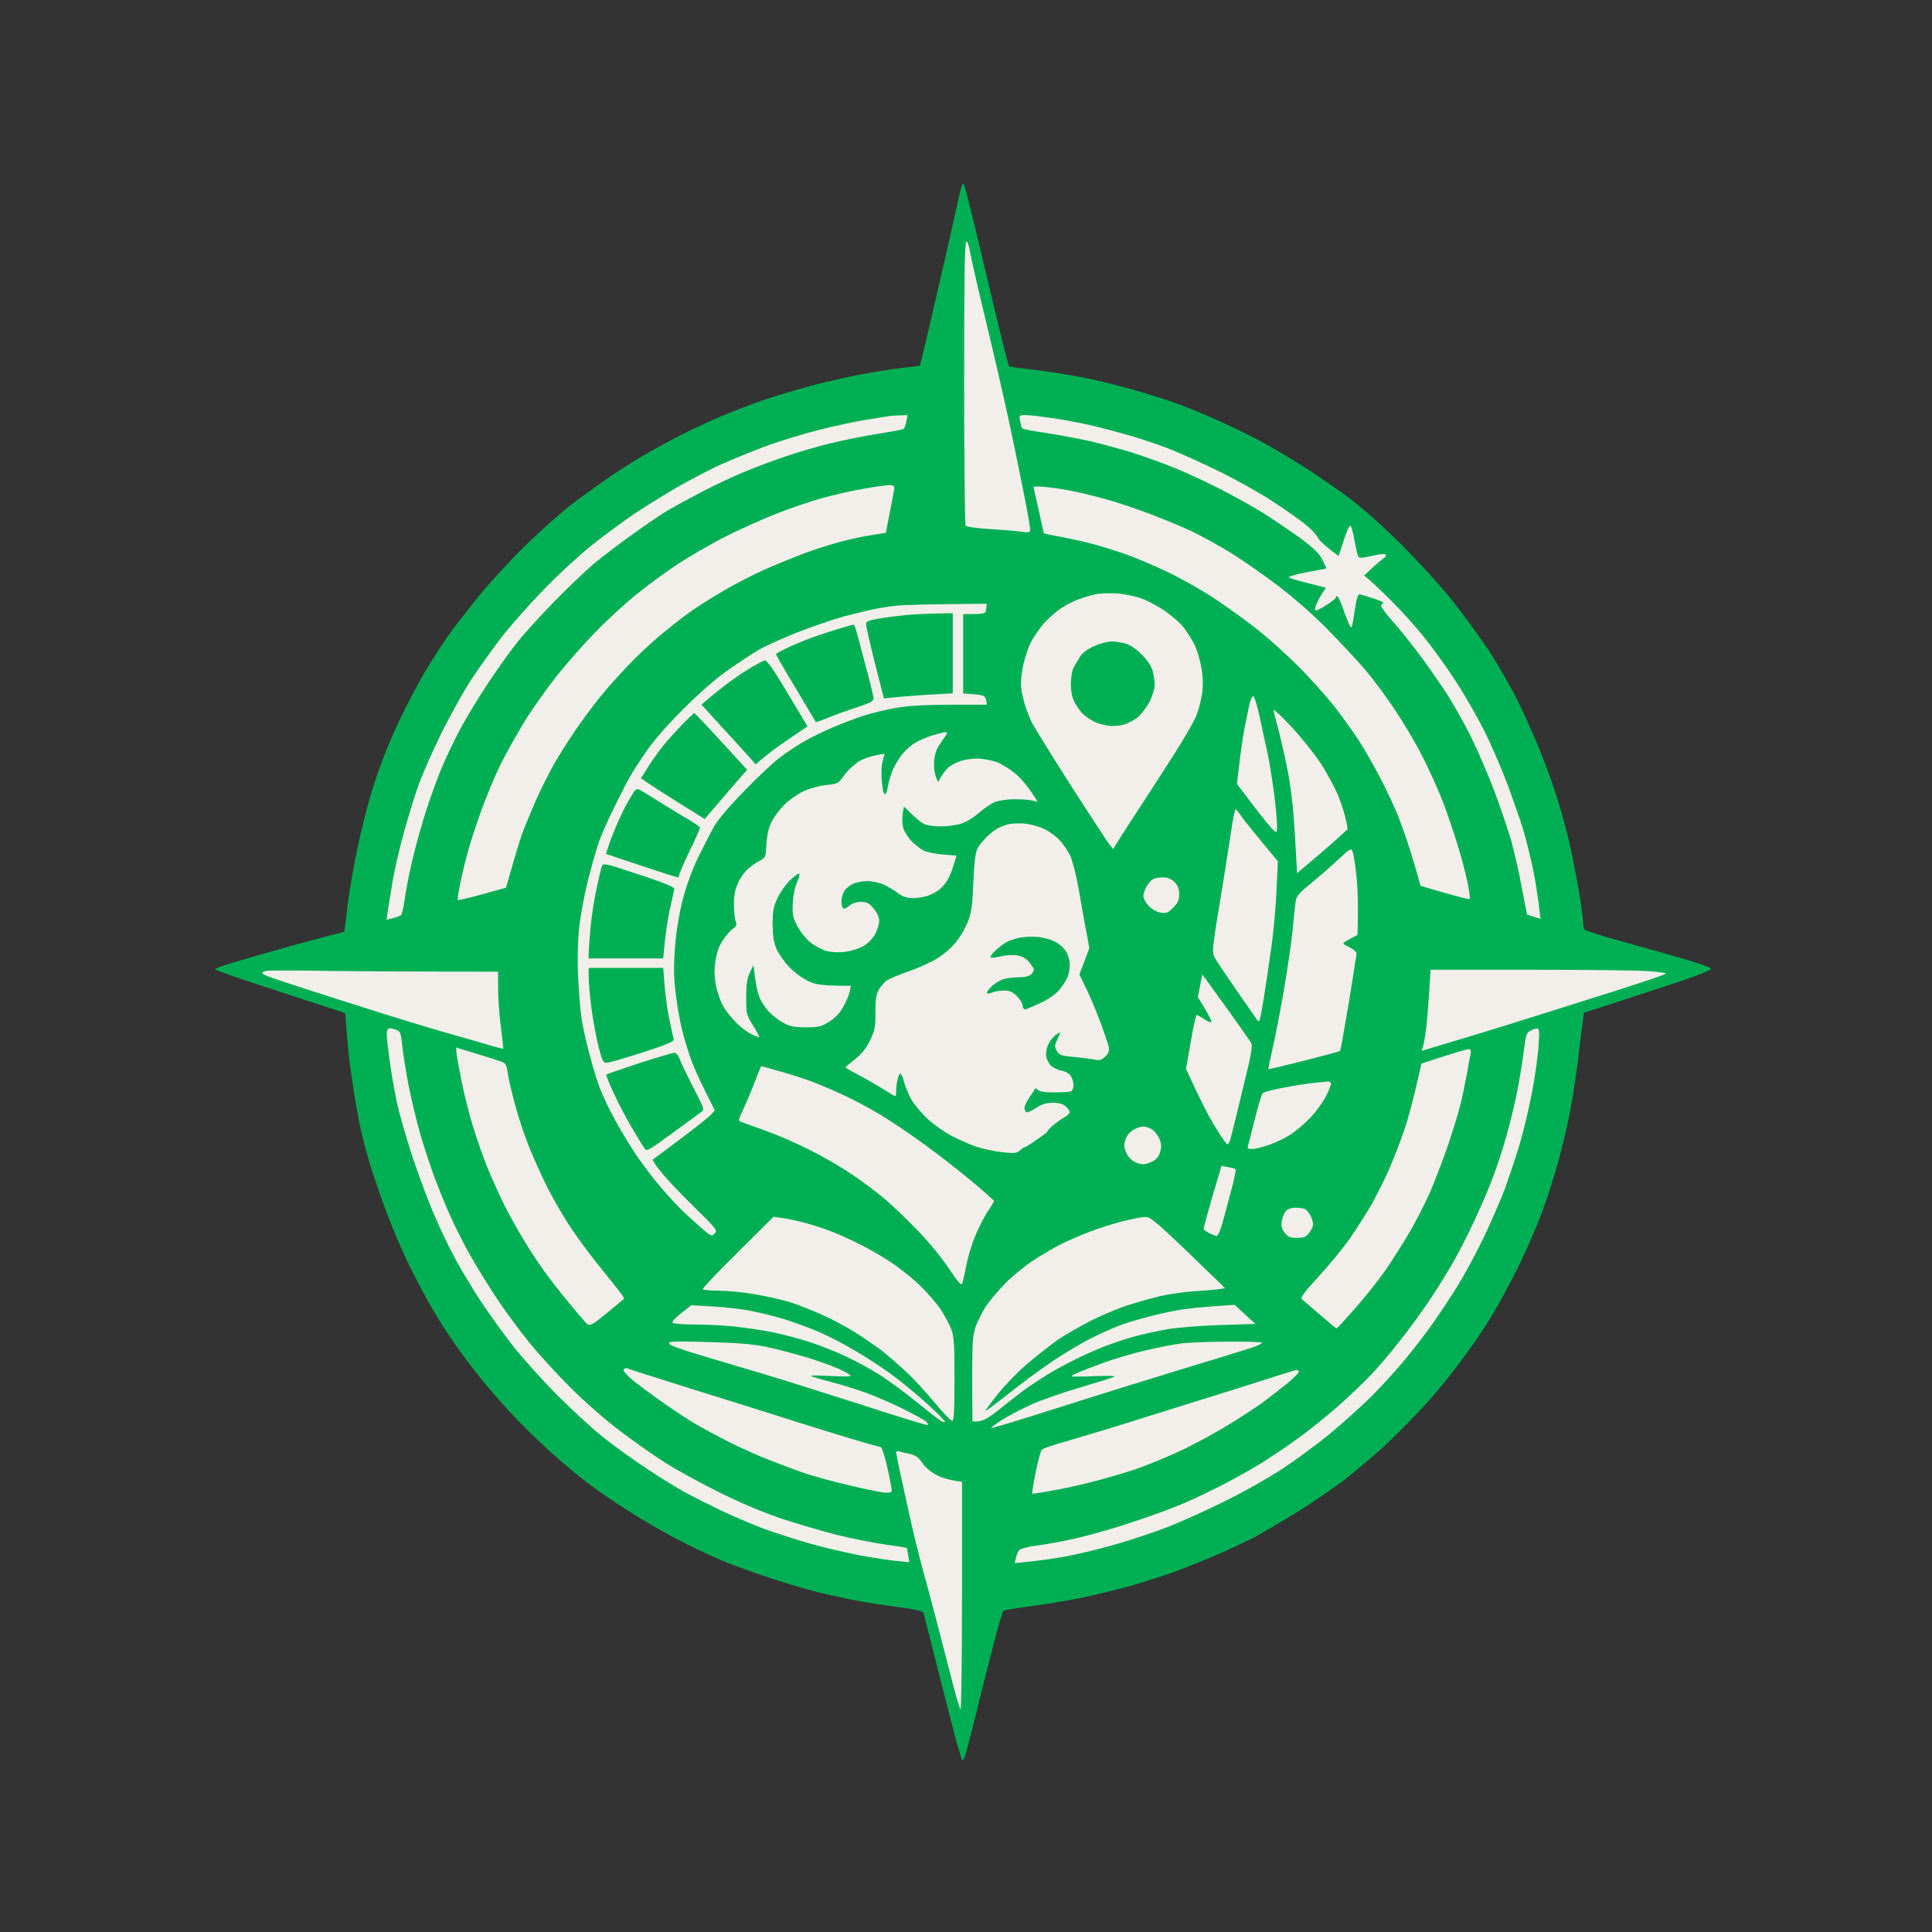 <svg version="1.2" xmlns="http://www.w3.org/2000/svg" viewBox="0 0 1024 1024" width="1024" height="1024"><rect x="0" y="0" width="1024" height="1024" fill="#333333" stroke="none"/><style>.a{fill:#00af54}.b{fill:#f2efea}</style><path class="a" d="m509.2 100.5c-0.6 2.2-1.5 6.3-2.1 9-0.6 2.8-3.3 14.9-6.1 27-2.8 12.1-6.9 29.9-9.1 39.5-2.3 9.6-4.2 17.6-4.3 17.7 0 0.2-4.4 0.7-9.6 1.3-5.2 0.6-16.5 2.4-25 4.1-8.5 1.7-21.6 4.8-29 7-7.4 2.1-17.8 5.3-23 7.2-5.2 1.9-13.4 5.1-18.2 7.1-4.9 2-14.3 6.4-21 9.7-6.8 3.4-16.8 8.9-22.3 12.2-5.5 3.3-13.6 8.5-18 11.6-4.4 3-12.5 8.9-18 13-5.5 4.2-16.7 14.1-24.9 22.1-8.2 8-19.9 20.8-26.1 28.5-6.1 7.7-13.2 16.9-15.7 20.5-2.5 3.6-7.2 10.8-10.3 16-3.2 5.2-8.4 14.8-11.6 21.3-3.3 6.4-7.7 16.3-10 21.9-2.3 5.7-5.7 15.2-7.6 21.3-1.9 6.1-5.2 18.9-7.3 28.5-2.1 9.6-4.7 24.1-5.7 32.2l-1.8 14.7c-10.1 2.5-21.1 5.5-31 8.2-9.9 2.8-22.4 6.4-27.7 8-5.4 1.6-9.8 3.2-9.8 3.7 0 0.4 15.5 5.8 34.5 11.9l34.5 11.3c0.9 12.8 1.6 20.1 2.1 24.5 0.6 4.4 1.9 13.4 2.9 20 1.1 6.6 2.7 15.1 3.6 19 0.9 3.9 3 11.5 4.6 17 1.7 5.5 5.7 17.2 9 26 3.3 8.8 8.9 21.6 12.3 28.5 3.5 6.9 8.6 16.5 11.5 21.5 2.9 5 8 13 11.5 18 3.4 5 10 13.7 14.6 19.5 4.6 5.7 13.3 15.6 19.4 21.9 6.1 6.3 16.2 15.9 22.5 21.3 6.3 5.5 15.4 12.7 20.3 16.1 4.8 3.4 13.5 9.2 19.5 12.9 5.9 3.7 15.9 9.4 22.2 12.7 6.3 3.3 15.8 7.8 21 10.1 5.2 2.3 16.7 6.6 25.5 9.5 8.8 3 20.5 6.5 26 7.9 5.5 1.4 14.5 3.4 20 4.5 5.5 1.1 16.2 2.8 23.8 3.8 10.2 1.3 13.9 2.2 14.2 3.3 0.2 0.8 4.1 15.9 8.5 33.5 4.5 17.6 8.8 34.3 9.6 37 0.9 2.7 1.8 5.7 2 6.5 0.5 1.3 0.6 1.3 1.4 0 0.5-0.8 3.4-11.6 6.4-24 3-12.4 7.4-29.5 9.6-38 2.2-8.5 4.4-15.8 4.8-16.2 0.4-0.4 7.7-1.6 16.2-2.7 8.5-1.1 21.6-3.4 29-5 7.4-1.7 18-4.3 23.5-5.9 5.5-1.6 15.2-4.7 21.5-6.9 6.3-2.3 17.8-6.9 25.5-10.3 7.7-3.5 16-7.4 18.5-8.8 2.5-1.4 10.6-6.2 18-10.6 7.4-4.4 19.6-12.6 27-18.1 7.4-5.6 18.9-15.3 25.4-21.6 6.6-6.3 15.7-15.7 20.4-20.9 4.7-5.2 12.4-14.7 17.1-21 4.8-6.3 11.9-16.7 15.8-23 3.9-6.3 10.7-18.7 15-27.5 4.3-8.8 10-21.9 12.6-29 2.7-7.1 6.6-19.5 8.8-27.5 2.2-8 5.1-20.4 6.4-27.5 1.3-7.1 3.1-19.1 4-26.5 0.8-7.4 1.9-15.9 2.3-18.8l0.7-5.4c31-10 46.2-15.1 53.8-17.6 7.6-2.6 13.8-5.2 13.7-5.7 0-0.5-5.6-2.6-12.3-4.6-6.7-2-21.7-6.2-33.2-9.4-11.5-3.1-21.3-6.2-21.7-6.8-0.4-0.7-0.8-2.8-0.8-4.7 0-1.9-1.1-9.9-2.5-17.7-1.4-7.9-3.6-19.1-5-25-1.4-6-4.2-16-6.2-22.3-1.9-6.3-6-17.6-9-25-3-7.4-8.4-19.6-12.1-27-3.7-7.4-10.6-19.4-15.3-26.5-4.8-7.1-13.5-19.1-19.4-26.5-5.9-7.4-18-20.7-26.9-29.5-9.4-9.4-20.9-19.6-27.6-24.6-6.3-4.7-16.5-11.7-22.5-15.6-6-3.8-15.5-9.5-21-12.6-5.5-3.1-15.9-8.3-23-11.5-7.1-3.3-17.3-7.6-22.5-9.5-5.2-2-16.5-5.6-25-8-8.5-2.5-21.8-5.7-29.5-7.1-7.7-1.4-19-3.1-25-3.8-6-0.6-11.3-1.4-11.7-1.7-0.4-0.3-5.7-21.7-11.8-47.6-6.1-25.9-11.5-47.7-12-48.5-0.6-1.1-1.1-0.5-1.8 2.5z"/><path fill-rule="evenodd" class="b" d="m512.2 128c0.6 0 1.5 2.6 2 5.8 0.5 3.1 4.5 20.5 8.9 38.7 4.4 18.2 10.2 43.6 12.9 56.5 2.7 12.9 6.1 29.5 7.5 36.8 1.4 7.2 2.5 14 2.5 14.9 0 1.6-0.7 1.7-4.8 1.1-2.6-0.4-10.1-1-16.7-1.4-6.8-0.4-12.3-1.2-12.7-1.8-0.4-0.6-0.8-34.7-0.8-75.8 0-55.8 0.3-74.8 1.2-74.8zm-31.2 92l-0.6 3.2c-0.3 1.8-0.9 3.6-1.3 4-0.3 0.4-6.5 1.6-13.6 2.7-7.2 1.1-18.6 3.4-25.5 5.1-6.9 1.7-17.2 4.7-23 6.7-5.8 1.9-15.5 5.5-21.5 8-6.1 2.4-17.1 7.6-24.5 11.5-7.4 3.9-15.8 8.5-18.5 10.2-2.8 1.7-10.6 7-17.5 12-6.9 4.9-16.1 11.9-20.5 15.6-4.4 3.8-13.9 12.8-21 20.1-7.2 7.4-15.9 17-19.4 21.4-3.5 4.4-10.6 14.3-15.7 22-5.1 7.7-11.7 18.7-14.8 24.5-3 5.8-7.1 14.3-9.1 19-2 4.7-5.7 14.6-8.1 22-2.5 7.4-6 20-7.9 28-1.8 8-3.7 17.6-4.1 21.4-0.5 3.7-1.4 7.2-1.9 7.7-0.6 0.4-2.5 1.2-7.6 2.4l0.6-4.5c0.4-2.5 1.6-9.7 2.6-16 1.1-6.3 3.7-17.8 5.9-25.5 2.1-7.7 5.5-18.7 7.5-24.5 2-5.8 7.6-18.6 12.5-28.5 4.9-9.9 12.3-23.2 16.6-29.5 4.2-6.3 11.3-16.2 15.8-22 4.5-5.7 14.2-16.7 21.6-24.3 7.4-7.7 18.9-18.3 25.5-23.6 6.6-5.3 17.2-13.1 23.5-17.3 6.3-4.1 16.4-10.4 22.5-13.9 6-3.4 15.5-8.4 21-11 5.5-2.5 16.3-7 24-9.9 7.7-2.9 20.7-6.9 29-9 8.2-2.1 19.7-4.6 25.5-5.5 5.8-0.9 11.2-1.8 12-1.9 0.8-0.2 3.4-0.4 10-0.6zm62.5 0c1.9 0 8.3 0.7 14.2 1.6 6 0.8 15.5 2.7 21.3 4 5.8 1.4 15.2 3.9 21 5.6 5.8 1.7 15 4.8 20.5 7 5.5 2.2 17.2 7.5 26 11.8 8.8 4.3 21.4 11.4 28 15.7 6.6 4.4 14.4 9.8 17.2 12.1 2.9 2.3 5.9 5.4 6.7 7 0.7 1.5 3.5 4.3 11.1 9.9l2.8-8.6c2.1-6.2 3.1-8.2 3.8-7.1 0.4 0.8 1.3 4.4 1.9 8 0.7 3.6 1.5 7.1 1.8 7.8 0.6 1.1 1.9 1.1 7.4-0.2 4.4-1 7-1.2 7.3-0.6 0.3 0.6-0.1 1.3-0.9 1.7-0.8 0.5-3.5 2.7-10.6 9.3l3.2 2.7c1.8 1.5 7.1 6.6 11.8 11.3 4.7 4.7 12.2 13 16.6 18.5 4.5 5.5 12 15.9 16.6 23 4.7 7.1 11.7 19.3 15.6 27 3.8 7.7 9.4 20.7 12.5 29 3 8.2 6.7 18.8 8.1 23.5 1.4 4.7 3.7 13.9 5.1 20.5 1.3 6.6 2.8 15.3 4 26.5l-3.5-1c-1.9-0.6-3.6-1.2-3.6-1.3-0.1-0.1-1.3-6.5-2.8-14.2-1.4-7.7-3.9-18.7-5.5-24.5-1.7-5.8-5.6-17.5-8.8-26-3.1-8.5-9-22-12.9-30-4-8-10.3-19-14-24.5-3.7-5.5-9.7-14.1-13.4-19-3.7-4.9-9.6-12.4-13.3-16.5-3.6-4.1-6.6-8.1-6.7-8.8 0-0.6 0.6-1.3 1.2-1.5 0.7-0.2-1.6-1.3-5.2-2.5-3.6-1.2-7-2.2-7.5-2.2-0.6 0-1.4 2.1-1.8 4.7-0.5 2.7-1.2 6.8-1.5 9.3-0.7 3.9-0.9 4.3-1.8 2.5-0.6-1.1-2.2-5-3.5-8.8-1.3-3.7-2.7-6.7-3.2-6.7-0.4 0-0.7 0.3-0.7 0.7 0 0.5-2.2 2.3-5 4-2.7 1.8-5.3 3.1-5.8 2.8-0.4-0.3-0.1-2 0.7-3.7 0.8-1.8 2.2-4.4 4.9-8.3l-9.9-2.5c-5.5-1.4-9.9-2.7-9.9-3 0-0.3 2.3-1.1 5.2-1.8 2.9-0.6 7.4-1.5 10.1-2 2.6-0.4 4.7-0.8 4.7-1 0-0.1-0.9-2.1-2.1-4.5-1.5-3.1-4.4-6-11.2-11.1-5.1-3.7-14.2-9.9-20.2-13.7-6.1-3.8-17.3-10-25-13.8-7.7-3.9-18.5-8.8-24-10.9-5.5-2.2-14.5-5.4-20-7.2-5.5-1.7-15.4-4.4-22-6-6.6-1.5-17.4-3.5-24-4.5-6.6-1-12.3-2-12.6-2.4-0.4-0.3-0.9-2.1-1.2-3.9-0.6-3.1-0.5-3.2 2.8-3.2zm-72.3 37.1c2-0.1 2.8 0.4 2.8 1.6-0.1 1-1.1 6.7-4.5 23.7l-7.5 1.2c-4.1 0.6-11.3 2.2-16 3.4-4.7 1.2-13.2 3.9-19 6-5.8 2.2-15.7 6.2-22 9-6.3 2.8-16.7 8.2-23 12-6.3 3.7-14.4 8.9-18 11.6-3.6 2.6-10.3 8-15 11.9-4.7 4-11.7 10.6-15.5 14.6-3.9 4.1-9.6 10.3-12.6 13.9-3.1 3.6-9 11.2-13.1 17-4.2 5.8-10.2 15.2-13.6 21-3.3 5.8-8 15.2-10.5 21-2.5 5.8-5.6 13.2-6.8 16.5-1.2 3.3-3.7 11.2-8.7 29l-12.6 3.5c-7 1.9-12.9 3.3-13 3-0.2-0.3 0.5-4.6 1.5-9.5 1-4.9 2.9-12.8 4.3-17.5 1.3-4.7 4.5-14.4 7.1-21.5 2.6-7.1 7.2-18.2 10.4-24.5 3.2-6.3 9.2-16.9 13.3-23.5 4.2-6.6 11.6-16.9 16.5-23 4.8-6 13.5-15.9 19.3-21.9 5.8-6 15.4-14.9 21.5-19.9 6-4.9 16.2-12.4 22.5-16.6 6.3-4.1 17.8-10.8 25.5-14.7 7.7-3.9 20-9.4 27.2-12.2 7.3-2.9 18.1-6.5 24-8.2 6-1.6 15.7-3.9 21.8-4.9 6-1.1 12.2-2 13.7-2zm83.8 1.1c4.1 0.4 10.9 1.5 15 2.4 4.1 0.8 11.5 2.7 16.5 4.1 4.9 1.3 15.1 4.7 22.5 7.5 7.4 2.8 17.5 7 22.5 9.3 4.9 2.4 13.7 7.2 19.5 10.7 5.8 3.5 17 11.2 25 17.2 9.1 6.9 19.3 15.7 27.5 24 7.1 7.3 16.2 17 20.1 21.6 4 4.7 11 14.1 15.6 21 4.6 6.9 11.2 17.9 14.5 24.5 3.4 6.6 8.2 17.2 10.7 23.5 2.4 6.3 6 16.7 7.9 23 2 6.3 4.4 15.4 5.4 20.2 1 4.8 1.6 8.9 1.3 9.3-0.3 0.3-6.3-1.1-26.1-7l-1.1-4c-0.6-2.2-2.5-8.7-4.3-14.5-1.8-5.8-4.7-14.1-6.5-18.5-1.7-4.4-5.8-13.2-9.1-19.5-3.2-6.3-8.6-15.8-12-21-3.4-5.2-9.6-13.8-13.8-19-4.2-5.2-12.3-14.2-18.1-20-5.8-5.8-15-14.1-20.5-18.5-5.5-4.4-15.6-11.8-22.5-16.4-6.9-4.7-18.4-11.2-25.5-14.6-7.2-3.5-17.5-7.9-23-9.8-5.5-1.9-13.8-4.5-18.5-5.7-4.7-1.2-12.1-2.8-16.5-3.6-4.4-0.8-8.1-1.6-8.2-1.7-0.1-0.1-1.3-5.5-2.7-12-1.5-6.4-2.7-12.1-2.8-12.5-0.1-0.5 3.1-0.5 7.2 0zm36.5 56.3c3.8 0.2 9.7 1.4 13 2.5 3.3 1.1 9.1 4.2 12.9 6.8 3.8 2.6 8.5 6.7 10.3 9.2 1.9 2.5 4.5 6.7 5.8 9.5 1.2 2.7 2.8 8.3 3.4 12.2 0.8 5.1 0.8 9.3 0.1 13.8-0.6 3.6-2 8.9-3.3 11.7-1.3 2.9-6.2 11.4-10.9 18.8-4.7 7.4-12.3 19.2-16.9 26.2-4.6 7-10.1 15.4-15.9 24.8l-1.9-2.3c-1-1.2-10-15-20.1-30.7-10-15.7-19.5-31-21.1-34-1.5-3-3.6-8.6-4.5-12.5-1.5-6.1-1.6-8.1-0.6-15 0.7-4.7 2.5-10.6 4.2-14.3 1.7-3.4 5.1-8.5 7.7-11.3 2.7-2.8 6.8-6.4 9.3-7.9 2.5-1.6 6.5-3.6 9-4.5 2.5-0.9 6.3-2 8.5-2.5 2.2-0.5 7.1-0.7 11-0.5zm-68.5 5.5l-0.3 2.7c-0.2 2.7-0.4 2.8-12.2 2.8v42l6 0.5c5.5 0.5 6 0.7 6.6 5.5h-19.8c-14.3 0.1-22.4 0.6-29.1 1.8-5 0.9-12.7 2.8-17 4.2-4.2 1.4-11.5 4.2-16.2 6.2-4.7 2-11.2 5.2-14.5 7.1-3.3 1.9-8.9 5.5-12.5 8.2-3.6 2.6-12.4 10.8-19.5 18.2-8.3 8.5-14.2 15.5-16.3 19.3-1.8 3.3-5.5 10.5-8.2 16-2.8 5.7-6.2 14.9-7.9 21.5-1.9 7.1-3.5 16.4-4.2 24.5-0.8 9.6-0.9 15.9 0 24 0.6 6 2.2 15.6 3.6 21.3 1.4 5.6 3.9 13.7 5.6 17.9 1.7 4.3 5 11.6 11.8 24.8l-2.2 2.4c-1.2 1.3-8.5 7.1-16.2 12.9-7.7 5.7-14.2 10.6-14.5 10.8-0.3 0.2 1.5 3 4 6.1 2.4 3.2 10.3 11.5 17.5 18.6 12.3 12 12.9 12.8 11.3 14.5-1.6 1.6-2 1.5-7-2.9-2.9-2.6-7.2-6.4-9.4-8.5-2.3-2.2-7.7-7.9-12-12.9-4.3-5-10.9-13.7-14.6-19.5-3.8-5.8-8.8-14.3-11.2-19-2.5-4.7-5.4-11-6.6-14-1.2-3-3.7-11.1-5.5-18-1.9-6.9-3.8-15.9-4.4-20-0.6-4.1-1.3-13.8-1.7-21.5-0.4-8.2-0.2-18.5 0.5-25 0.6-6.1 2.6-17.3 4.5-25 1.9-7.7 4.7-17.4 6.1-21.5 1.5-4.1 5.3-12.7 8.5-19 3.1-6.3 6.7-13.3 8-15.5 1.2-2.2 5-8.1 8.4-13 3.7-5.5 11.3-14.3 19.6-22.5 8-8.1 17.5-16.4 23.5-20.6 5.5-3.9 12.7-8.6 16-10.6 3.3-2 12.5-6.2 20.5-9.4 8-3.1 19.2-7 25-8.6 5.8-1.5 13-3.3 16-3.9 3-0.6 8.6-1.5 12.5-1.9 3.8-0.4 16.1-0.8 47.5-1zm141.2 49c0.6 0 2.2 4.8 3.4 10.7 1.3 6 3.2 15.1 4.4 20.3 1.1 5.2 2.8 16.3 3.8 24.7q1.7 15.2 0.7 16.2c-0.7 0.7-4.3-3.4-20.9-25.4l1.3-11c0.7-6.1 1.9-14.1 2.6-18 0.8-3.9 1.9-9.4 2.5-12.3 0.6-2.8 1.6-5.2 2.2-5.2zm19.9 15.8c5 5.3 12 14 15.5 19.2 3.5 5.2 7.9 13.4 9.9 18.3 1.9 4.8 3.8 10.6 4.8 17.2l-7.4 6.7c-4.1 3.6-10.1 8.8-19.4 16.6l-1.2-20.7c-0.9-15-2-24.7-4.2-35.6-1.7-8.3-4-18.1-5.1-22-1.1-3.9-2-7.6-2-8.2-0.1-0.7 4 3.1 9.1 8.5zm-183.4 3.3c0.7-0.1 1.3 0.1 1.3 0.4 0 0.3-1.5 2.6-3.3 5.1-2.5 3.6-3.3 5.9-3.6 10.2-0.2 3.3 0.2 6.8 2.1 10.7l1.7-3c1-1.6 2.7-3.8 3.7-4.7 1-1 3.7-2.4 5.9-3.2 2.2-0.9 6.4-1.5 9.2-1.6 2.9 0 7.7 0.9 10.5 1.9 3 1.1 7.7 4.1 10.7 6.8 2.9 2.6 6.6 6.9 11.1 14.3l-3.3-0.8c-1.7-0.4-6.1-0.6-9.7-0.6-3.6 0.1-8.1 0.8-10 1.6-1.9 0.9-5.8 3.5-8.5 5.9-2.8 2.5-7 4.9-9.5 5.6-2.5 0.7-7.1 1.3-10.3 1.3-3.1 0-6.9-0.5-8.5-1.1-1.5-0.5-4.6-2.9-11.1-9.4l-0.7 4c-0.3 2.2-0.2 5.6 0.4 7.5 0.6 1.9 2.6 5 4.4 6.9 1.8 1.8 4.6 4 6.3 4.9 1.6 0.8 6.3 1.8 10.3 2.1 3.9 0.3 7.2 0.6 7.2 0.6 0 0-0.6 2-1.4 4.5-0.7 2.5-2 5.9-2.9 7.5-0.8 1.6-2.6 4-3.9 5.2-1.2 1.2-4 2.9-6.1 3.7-2 0.9-5.8 1.6-8.5 1.6-3.5 0-5.6-0.6-8.2-2.6-1.9-1.4-5.3-3.5-7.5-4.5-2.2-1-6.1-1.9-8.8-1.9-2.6 0-6.1 0.7-7.7 1.5-1.7 0.8-3.7 2.5-4.5 3.7-0.8 1.3-1.5 3.8-1.5 5.5 0 1.8 0.4 3.5 1 3.8 0.5 0.3 2-0.4 3.2-1.5 1.4-1.2 3.8-2 6-2 3.1 0 4.4 0.6 6.8 3.5 2 2.4 3 4.6 3 6.7-0.1 1.8-1.1 5-2.3 7.2-1.2 2.1-4 4.9-6.2 6.1-2.2 1.3-6.5 2.6-9.5 3-3.1 0.4-7.3 0.2-9.8-0.4-2.3-0.6-6.1-2.6-8.4-4.4-2.3-1.8-5.5-5.6-7.1-8.7-2.6-4.9-2.8-6.3-2.5-12.5 0.2-4 1.2-8.8 2.4-11.2 1-2.3 1.4-4.3 0.9-4.3-0.6 0-2.8 1.6-4.9 3.7-2.2 2.1-5.1 6.3-6.5 9.3-2.2 4.6-2.6 6.9-2.6 14 0.1 6.3 0.6 9.7 2.1 13 1.1 2.5 4 6.7 6.5 9.3 2.4 2.7 6.9 6 9.9 7.5 4.6 2.2 6.9 2.6 23 2.7l-0.6 3c-0.3 1.6-1.8 5.2-3.4 8-1.8 3.4-4.3 6-7.5 8-4.3 2.7-5.7 3-12.4 3-5.8 0-8.5-0.5-11.6-2.2-2.2-1.2-5.5-3.6-7.4-5.5-1.9-1.8-4.3-5.3-5.4-7.8-1.1-2.5-2.3-7.4-3.3-17.5l-2 4c-1.4 3-1.9 6.2-1.9 13.1 0 8.7 0.1 9.3 3.7 15 2 3.2 3.4 6 3.2 6.1-0.2 0.2-2.2-0.6-4.4-1.7-2.2-1.1-5.9-3.9-8.1-6.3-2.3-2.3-5.2-6-6.5-8.2-1.3-2.2-2.9-6.7-3.7-10-0.9-3.9-1.2-8.3-0.7-12.5 0.4-4.3 1.5-8.1 3.3-11.3 1.5-2.6 4-5.7 5.6-7 2.5-1.8 2.8-2.6 2-4.5-0.5-1.2-0.9-5.2-0.9-9 0-5.1 0.6-7.9 2.4-11.7 1.3-2.8 3.9-6.2 5.8-7.6 1.8-1.5 4.5-3.3 6-4 2.5-1.3 2.7-2 3-8.4 0.3-4.9 1.1-8.5 2.8-12 1.4-2.7 4.5-6.9 7-9.3 2.5-2.4 7-5.5 10-6.9 3.1-1.4 8.3-2.9 11.8-3.2 6.2-0.6 6.5-0.7 9.8-5.4 1.9-2.6 5.5-5.9 8.1-7.4 2.7-1.5 6.7-2.9 13.2-3.8l-1.1 4c-0.6 2.3-0.8 6.8-0.4 10.7 0.3 3.8 1 6.8 1.6 6.8 0.5 0 1.3-1.9 1.6-4.3 0.4-2.3 1.6-6.2 2.6-8.7 1.1-2.5 3.4-6.2 5.1-8.4 1.8-2.1 4.8-4.8 6.7-5.9 1.9-1.2 6-2.9 9-3.9 3-0.9 6.1-1.7 6.7-1.7zm154.2 40.9c0.3-0.1 1.8 1.7 3.3 4 1.6 2.2 6.5 8.4 19.1 23.5l-0.7 15c-0.3 8.3-1.5 21.5-2.6 29.5-1.1 8-2.9 20.1-4 27-1.1 6.9-2.2 12.7-2.5 13-0.3 0.3-0.7 0.3-0.9 0-0.2-0.3-5-7.3-10.8-15.5-5.7-8.3-11.2-16.4-12-18-1.5-2.8-1.3-4.7 2.7-29 2.4-14.3 5-31.3 6-37.8 0.9-6.4 2-11.7 2.4-11.7zm-111.9 7.5c3 0.3 7.7 1.5 10.5 2.9 2.7 1.3 6.5 4 8.2 6 1.8 2 4.3 5.5 5.4 7.8 1.2 2.4 3.2 10.2 4.5 17.3 1.2 7.1 3 17.3 5.8 32l-5.3 14 3.9 8c2.1 4.4 5.5 12.5 7.5 18 2 5.5 3.9 11.1 4.2 12.5 0.4 1.8-0.1 3.2-1.8 4.9-2 2-3 2.3-5.9 1.7-1.9-0.4-6.9-1-11-1.4-6.5-0.6-7.6-1-8.9-3.2-1.2-2.2-1.2-2.9 0.3-6 0.9-1.9 1.6-3.6 1.6-3.8 0-0.1-1 0.4-2.3 1.2-1.2 0.8-3 3-4 5-1 2.1-1.5 4.8-1.2 6.6 0.3 1.6 1.5 3.9 2.7 5 1.3 1.1 3.8 2.2 5.5 2.5 1.9 0.3 4 1.5 4.8 2.7 0.8 1.3 1.5 3.5 1.5 5 0 1.6-0.7 3-1.5 3.3-0.8 0.3-4.8 0.5-8.8 0.5-4.5 0-7.7-0.4-8.4-1.2-0.7-0.7-1.4-1.1-1.6-0.8-0.1 0.3-1.5 2.3-3 4.5-1.5 2.2-2.7 4.8-2.7 5.7 0 1 0.5 2 1 2.3 0.5 0.3 2.9-0.7 5.2-2.3 3-2 5.4-2.7 8.9-2.7 3.3 0 5.3 0.6 6.8 2 1.2 1.1 2.2 2.5 2.1 3 0 0.5-1.2 1.7-2.7 2.6-1.6 0.9-4.3 2.8-6.1 4.3-1.7 1.4-3.2 3.1-3.2 3.6 0 0.2-2.2 1.8-4.7 3.5-3.2 2.3-7 4.7-7 4.5-0.2-0.3-1.2 0.4-2.4 1.5-1.9 1.8-2.8 1.9-9.7 1.2-4.2-0.5-10.4-1.8-13.7-2.9-3.3-1.1-9.1-3.7-13-5.7-3.8-2-9.7-6.1-13-9.2-3.3-3.1-7.2-7.8-8.7-10.5-1.4-2.7-3.1-6.8-3.7-9.2-0.6-2.3-1.4-4.2-1.9-4.2-0.4 0-1 1.4-1.5 3.2-0.4 1.8-0.7 4.5-0.7 6 0 1.6-0.2 2.8-0.5 2.8-0.3 0-2.9-1.5-5.8-3.4-2.8-1.8-8.7-5.2-13-7.5-4.2-2.2-7.7-4.2-7.7-4.4 0-0.1 2.3-2 5.1-4.2 3.5-2.8 6-5.8 8-10 2.6-5.3 2.9-7.1 2.9-15 0-7.3 0.4-9.6 2-12.3 1.1-1.7 3-3.9 4.2-4.7 1.3-0.8 6.6-3 11.8-4.8 5.2-1.8 12.1-5 15.2-7 3.2-2 7.5-5.8 9.6-8.5 2.1-2.6 4.9-7.4 6.2-10.7 1.9-5 2.4-8.5 2.9-21 0.5-11.1 1.1-15.8 2.3-18 0.9-1.6 3.1-4.4 5-6.1 1.8-1.8 4.4-3.7 5.8-4.5 1.4-0.7 3.8-1.6 5.5-2 1.6-0.5 5.5-0.6 8.5-0.4zm173.9 14.9c0.5 1.1 1.4 6.8 2 12.6 0.7 5.8 1.1 15.2 0.6 31.5l-3.7 2c-2.1 1.1-3.8 2.2-3.8 2.5 0 0.3 1.5 1.3 3.5 2.2 1.9 1 3.5 2.4 3.5 3 0 0.7-1.9 12.5-4.1 26.3-2.3 13.7-4.4 25.2-4.6 25.5-0.3 0.3-8.9 2.6-19.1 5.2-10.3 2.6-18.8 4.6-18.9 4.5-0.2-0.1 0.8-5 2.2-11 1.4-5.9 4-19.6 5.9-30.5 1.9-10.8 3.9-24.9 4.6-31.2 0.6-6.3 1.3-13.3 1.6-15.5 0.5-3.6 1.4-4.7 8.7-10.7 4.5-3.7 11-9.4 14.5-12.7 5.9-5.5 6.4-5.7 7.1-3.7zm-100.7 13.6c2.7 0 4.5 0.7 6.3 2.5 1.8 1.8 2.5 3.6 2.5 6.5 0 3.2-0.7 4.6-3.3 7.2-2.8 2.7-3.7 3.1-6.7 2.5-2.1-0.4-4.6-1.9-6.3-3.7-1.5-1.6-2.7-3.9-2.7-5 0-1.1 0.7-3.3 1.6-5 1-1.6 2.4-3.4 3.3-3.9 0.9-0.6 3.3-1.1 5.3-1.1zm-442.2 49.6c16.8 0.2 43.9 0.4 90 0.4v9.2c0 5.1 0.7 14.3 1.5 20.3 0.8 6 1.3 11.1 1.2 11.3-0.1 0.2-4.3-0.9-9.2-2.4-5-1.4-13.7-4-19.5-5.6-5.8-1.6-19.7-5.8-31-9.3-11.3-3.6-28.8-9.1-39-12.4-10.2-3.3-20.9-6.8-23.8-7.8-2.9-1-5.2-2.1-5.2-2.6 0-0.4 1-0.9 2.2-1.1 1.3-0.3 16-0.3 32.8 0zm584.2-0.6h54.2c29.7 0 57.8 0.3 62.4 0.8 4.5 0.4 8.2 0.9 8.2 1.2 0 0.3-6 2.4-13.3 4.8-7.2 2.4-21.1 6.8-30.7 9.8-9.6 3-24.5 7.7-33 10.4-8.5 2.7-18 5.6-21 6.5-3 0.9-11.4 3.4-31.5 9.5l0.8-2.7c0.5-1.6 1.2-5.9 1.7-9.8 0.4-3.9 1.1-12.3 1.5-18.8zm-121 2.5l1.9 2.5c1 1.4 6.6 9.1 12.3 17 5.7 8 10.9 15.4 11.6 16.5 1.1 1.7 0.4 5.7-4.5 25.5-3.1 13-6 24.7-6.4 26-0.4 1.4-1.1 2.5-1.6 2.5-0.5 0-3.4-4.2-6.6-9.5-3.2-5.2-7.9-14.2-15.3-30.5l2.5-14.2c1.3-7.8 2.7-14.3 3.2-14.3 0.4 0 2.1 0.9 3.7 2 1.7 1.2 3.4 1.9 4 1.8 0.5-0.1-0.8-3.2-7.1-13.3zm-430.7 28.5c0.8 0 2.5 0.4 3.7 0.9 2 0.8 2.4 1.9 3 8.3 0.4 4 1.9 13.4 3.3 20.8 1.5 7.5 4.2 18.9 6.1 25.5 1.9 6.7 5.3 17 7.5 23 2.3 6.1 6.2 15.8 8.8 21.5 2.6 5.8 7.5 15.5 11 21.5 3.5 6.1 9.6 16 13.6 22 4.1 6.1 11.3 16 16.2 22 4.8 6.1 14.8 17.1 22.3 24.6 7.9 7.9 19 17.6 27 23.6 7.4 5.6 18.2 13.2 24 16.8 5.8 3.7 18.6 10.7 28.5 15.6 11.1 5.5 23.7 10.8 33 13.9 8.2 2.7 21.3 6.5 29 8.5 7.7 1.9 19.2 4.2 25.5 5.1 6.3 0.9 11.5 1.7 11.6 1.8 0.1 0.1 0.4 1.8 1.4 7.6l-6.3-0.6c-3.4-0.3-12.1-1.6-19.2-2.9-7.2-1.3-19.4-4.2-27.3-6.4-7.8-2.2-18.8-5.8-24.5-7.9-5.6-2.1-15.4-6.3-21.7-9.2-6.3-3-15.1-7.4-19.5-9.8-4.4-2.4-13.9-8.2-21-13-7.2-4.7-17.5-12.2-23-16.6-5.5-4.3-16.5-14.5-24.5-22.5-8-8.1-18.5-19.8-23.4-26.1-4.9-6.3-12.5-16.8-16.9-23.5-4.3-6.6-10.4-16.7-13.5-22.5-3.1-5.7-8.1-16.1-11-23-3-6.8-8.3-21-11.8-31.5-3.4-10.4-7.2-23.7-8.3-29.5-1.2-5.7-2.8-15.2-3.6-21-0.8-5.7-1.5-11.9-1.5-13.7q0-3.3 1.5-3.3zm608.3 0.1c1 0 1.2 1.9 0.7 8.7-0.2 4.8-1.8 16-3.4 24.7-1.7 8.8-4.6 21.3-6.6 27.8-1.9 6.5-5.4 16.8-7.6 23-2.3 6.2-7.4 18-11.3 26.2-4 8.3-10.3 20-14 26-3.8 6.1-9.9 15.3-13.6 20.5-3.7 5.3-10.5 14-15.1 19.5-4.6 5.5-12.4 14.1-17.4 19-5 4.9-14.4 13.4-21 18.9-6.6 5.5-18.1 14-25.5 18.9-7.4 4.9-21.6 12.9-31.5 17.7-9.9 4.9-23.2 10.9-29.5 13.3-6.3 2.5-17.8 6.3-25.5 8.6-7.7 2.3-19.6 5.3-26.5 6.6-6.9 1.4-16.3 2.8-29.2 4l0.7-3c0.4-1.6 1.2-3.5 1.9-4.1 0.6-0.6 4.9-1.7 9.6-2.3 4.7-0.6 13.7-2.2 20-3.7 6.3-1.4 18.5-4.8 27-7.6 8.5-2.7 20-6.8 25.5-9 5.5-2.1 16.1-7 23.5-10.8 7.4-3.7 17.5-9.4 22.5-12.5 4.9-3.1 13.5-8.8 19-12.8 5.5-3.9 15.2-11.7 21.5-17.2 6.3-5.6 14.4-13.3 17.9-17.1 3.6-3.7 10.3-11.6 14.8-17.4 4.6-5.7 11.8-15.6 16.1-22 4.2-6.3 9.9-15.5 12.7-20.5 2.8-4.9 7.6-14.3 10.7-21 3.1-6.6 7.2-16 9.1-21 2-4.9 5.1-14.1 7-20.5 1.9-6.3 4.7-17.3 6.2-24.5 1.5-7.1 3.3-17.7 4-23.4 1.1-9.4 1.5-10.7 3.6-11.8 1.3-0.7 3-1.2 3.7-1.2zm-573.1 10.1l10.9 3.3c6 1.8 12 3.8 13.4 4.3 2.1 0.8 2.6 1.9 3.2 6.4 0.4 2.9 2.3 11 4.2 17.8 1.9 6.9 5.5 17.5 8.1 23.5 2.6 6.1 6.5 14.7 8.7 19 2.2 4.4 6.8 12.5 10.2 17.9 3.3 5.4 10.8 15.7 16.6 22.9 5.8 7.2 11.3 14.1 12.2 15.4 1 1.3 1.7 2.5 1.5 2.7-0.1 0.1-4.1 3.5-9 7.5-7.4 6.1-8.9 7-10.4 5.9-0.9-0.7-5.3-5.8-9.8-11.3-4.5-5.5-10.5-13.1-13.2-17-2.8-3.8-7.7-11.2-10.8-16.5-3.2-5.2-7.8-13.5-10.3-18.5-2.4-4.9-6.4-13.7-8.8-19.5-2.3-5.7-5.8-15.6-7.7-22-2-6.3-4.7-17.2-6.1-24.2-1.4-7-2.7-13.8-2.7-15.2zm536.5 0.9c1.3 0 1.6 0.5 1.3 2.2-0.3 1.2-1.2 6.3-2.1 11.3-0.9 4.9-2.4 12.3-3.5 16.5-1 4.1-3.9 13.3-6.3 20.5-2.4 7.1-6.6 18.1-9.3 24.5-2.7 6.3-8.1 16.9-12.1 23.5-3.9 6.6-9.7 15.6-12.9 20.1-3.2 4.5-10 13-15.1 18.8-5.1 5.8-9.5 10.6-9.8 10.6-0.3 0-4.2-3.3-8.7-7.2-4.6-3.9-8.9-7.6-9.6-8.2-1-0.9 0.9-3.5 8.8-12.1 5.6-6.1 12.9-15 16.3-19.8 3.4-4.9 8.6-13 11.5-18 2.9-5.1 7.2-13.7 9.6-19.2 2.4-5.5 6.1-15 8.1-21 2.1-6.1 4.9-16.4 9-34.9l11.5-3.7c6.3-2.1 12.3-3.8 13.3-3.9zm-374.7 9c0.2 0 5.3 1.4 11.2 3.1 5.9 1.7 13.9 4.3 17.7 5.9 3.9 1.5 10.8 4.5 15.5 6.7 4.7 2.2 13 6.6 18.5 9.9 5.5 3.3 16.1 10.4 23.5 15.8 7.4 5.4 18.8 14.3 25.3 19.7 6.4 5.4 11.7 10.1 11.7 10.4 0 0.2-1.4 2.6-3.2 5.2-1.8 2.6-4.7 8.4-6.6 12.8-1.9 4.4-4.1 11.6-4.9 16-0.9 4.4-1.8 8.7-2.2 9.7-0.4 1.3-2.2-0.6-7.1-8-3.5-5.4-11.1-14.6-17-20.6-5.7-6-13.9-13.7-18-17.1-4.1-3.4-11.8-9.1-17-12.6-5.2-3.5-14.9-9.1-21.5-12.4-6.6-3.4-17.4-8.1-24-10.4-6.6-2.4-12.5-4.6-13.2-4.8-0.9-0.2-0.5-2 1.6-6.1 1.5-3.2 4.3-9.7 6.1-14.5 1.8-4.8 3.4-8.7 3.6-8.7zm300.2 8.1c0.7-0.1 1.4 0.3 1.7 0.9 0.3 0.5-0.9 3.7-2.7 7.1-1.8 3.4-5.5 8.5-8.3 11.3-2.7 2.8-7.2 6.7-10 8.6-2.7 1.8-7.9 4.4-11.5 5.6-3.6 1.3-7.7 2.3-9.2 2.3-2.2 0-2.7-0.3-2.2-1.7 0.3-1 1.9-7.4 3.6-14.2 1.7-6.9 3.6-13.1 4.2-13.7 0.6-0.7 6.3-2.1 12.6-3.2 6.3-1.2 13.5-2.2 16-2.4 2.5-0.2 5.1-0.5 5.8-0.6zm-97.8 23.9c1.4 0 3.6 0.7 5 1.7 1.3 1 3 3.2 3.7 5 1 2.4 1.1 4.2 0.3 6.8q-1 3.5-4 5c-1.6 0.8-3.9 1.5-5 1.5-1.1 0-3.2-0.6-4.6-1.3-1.4-0.7-3.2-2.5-4-4-0.8-1.5-1.4-3.6-1.4-4.7 0-1.1 0.5-3.1 1.1-4.3 0.5-1.2 2.2-3 3.7-4 1.5-0.9 3.8-1.7 5.2-1.7zm41.5 20.8l3.5 0.7c1.9 0.3 3.7 0.8 4 1.1 0.3 0.2-0.7 5.3-2.3 11.2-1.5 5.8-3.7 13.7-4.7 17.4-1.1 3.7-2.4 6.8-3 6.8-0.5 0-2.3-0.7-4-1.5-1.6-0.9-3-1.9-3-2.3 0-0.4 2.1-8.1 4.7-17.1zm39.2 22.2c1.8 0 4.1 0.3 5 0.7 0.9 0.4 2.2 2 3 3.5 0.7 1.5 1.4 3.6 1.4 4.5 0 1-0.9 3-2 4.5-1.7 2.3-2.8 2.8-6.6 2.8-3.7 0-4.8-0.5-6.6-2.8-1.5-2.1-1.9-3.6-1.4-6.2 0.3-2 1.3-4.3 2.2-5.3 0.9-1 3.1-1.7 5-1.7zm-276.6 4.8l4.7 0.7c2.6 0.3 8.1 1.5 12.2 2.6 4.2 1.1 10.5 3.2 14 4.6 3.6 1.4 10.1 4.3 14.5 6.5 4.4 2.2 11.6 6.3 16 9.2 4.4 2.8 11.4 8.3 15.4 12.1 4.1 3.8 9.2 9.7 11.5 13 2.2 3.3 4.8 8.1 5.8 10.7 1.6 4.1 1.8 8 1.8 26.8 0 16.9-0.3 22-1.2 22-0.7 0-4.7-4.1-8.9-9.2-4.2-5.1-10.9-12.5-15-16.3-4.1-3.9-10.1-9.1-13.4-11.7-3.3-2.5-9.8-7-14.5-9.9-4.6-2.9-12.7-7.2-18-9.5-5.2-2.3-12.6-5.2-16.5-6.4-3.8-1.2-12-3-18.2-4.1-6.2-1.1-14.9-1.9-19.3-1.9-4.4 0-8.2-0.4-8.4-0.8-0.3-0.4 8-9.2 18.5-19.5zm196.9 0.1c3.2 0 5.2 1.6 42.5 37.8l-3.5 0.5c-1.9 0.3-7.8 0.8-13 1.1-5.2 0.3-13.3 1.5-18 2.6-4.7 1.1-12.1 3.2-16.5 4.6-4.4 1.3-12.9 4.9-19 7.8-6 3-14.4 7.8-18.7 10.7-4.2 3-11.6 8.8-16.4 12.9-4.8 4.1-11.8 11.3-15.5 16-3.8 4.7-6.6 8.6-6.3 8.7 0.2 0.2 5.7-4 12.2-9.1 6.4-5.2 16.8-12.8 23-17 6.2-4.2 15.3-9.6 20.2-12.1 5-2.5 11.4-5.4 14.3-6.5 2.9-1.2 9.3-3.2 14.2-4.5 5-1.4 12.8-3.2 17.5-4 4.7-0.9 13.5-1.9 30.5-2.9l11 10.1-18.5 0.6c-10.2 0.3-22.8 1.3-28 2.2-5.2 0.9-13.5 2.7-18.5 4.1-4.9 1.4-12.2 3.9-16.2 5.5-4 1.6-10.8 4.6-15 6.8-4.3 2.1-10.3 5.4-13.3 7.2-3 1.9-7.7 4.9-10.5 6.8-2.7 1.9-9.4 7-14.7 11.3-7.8 6.2-10.3 7.7-15.3 7.1l-0.1-22.4c0-20 0.2-23 1.9-27.9 1.1-3 3.6-8 5.6-11 2-2.9 6.6-8.3 10.2-12 3.6-3.6 9.9-8.8 14-11.5 4.1-2.8 10.8-6.7 14.9-8.8 4.1-2.1 11-5.1 15.3-6.7 4.2-1.7 11.9-4.1 17-5.5 5.1-1.3 10.8-2.4 12.7-2.5zm-240.5 46.8l10.5 0.6c5.8 0.3 14.6 1.2 19.5 2.1 5 0.9 13.5 2.9 19 4.6 5.5 1.7 14.1 4.9 19 7 5 2.2 13.5 6.6 19 9.9 5.5 3.2 14.1 8.8 19 12.4 5 3.6 13.6 10.7 19.2 15.8 5.6 5.1 9.8 9.4 9.3 9.5-0.6 0.2-1.8-0.3-2.8-1-1.1-0.7-6.6-5-12.3-9.6-5.7-4.7-14.2-10.9-18.9-14-4.7-3-12.8-7.5-18-9.9-5.2-2.5-14-6-19.5-7.8-5.5-1.8-14.5-4.2-20-5.3-5.5-1.1-14.9-2.5-21-3.1-6-0.6-15.6-1-21.2-1-5.9 0-10.5-0.5-10.8-1-0.3-0.6 1.9-2.9 4.8-5.1zm8.9 19.5c15.1 0.4 23.8 1.1 30.6 2.5 5.2 1.1 14.9 3.6 21.5 5.6 6.6 2 14.6 4.9 17.8 6.4 3.1 1.4 5.7 3 5.7 3.4 0 0.4-4.9 0.5-10.8 0.1-5.9-0.3-10.5-0.4-10.2 0 0.2 0.3 4.7 1.7 10 3 5.2 1.4 13.5 3.9 18.5 5.7 4.9 1.7 13.9 5.6 20 8.6 6 3 11.6 6.1 12.5 6.9 0.8 0.8 1.2 1.6 1 1.9-0.3 0.2-15.8-4.5-34.5-10.6-18.7-6-42.8-13.6-53.5-16.8-10.8-3.2-26.2-7.8-34.3-10.2-9-2.7-14.9-4.9-15-5.7-0.3-1.2 3-1.3 20.7-0.8zm275.8-0.2c9.8-0.1 17.8 0.2 17.8 0.6 0 0.4-2.4 1.6-5.3 2.6-2.9 0.9-19.2 6-36.2 11.1-17.1 5.2-46.7 14.4-65.8 20.5-19.1 6.1-35.3 11-36 11-0.7 0 1.7-1.9 5.3-4.2 3.5-2.3 10.7-6 16-8.4 5.2-2.3 16.7-6.3 25.5-8.9 8.8-2.6 16.9-5.1 18-5.6 1.2-0.6-2.7-0.7-10.3-0.4-6.7 0.3-12.2 0.3-12.2 0 0-0.2 1.7-1.2 3.7-2 2.1-0.9 8-3.2 13.3-5.1 5.2-1.9 15.1-4.9 22-6.5 6.8-1.6 15.6-3.3 19.5-3.8 3.8-0.4 15-0.9 24.7-0.9zm-318.8 14.1c0.6 0.3 8.9 3 18.6 6 9.6 3.1 24.2 7.6 32.5 10.2 8.2 2.6 19.7 6.2 25.5 8 5.7 1.9 20.8 6.6 33.5 10.5 12.6 3.9 23.5 7 24.2 7 0.8 0 2.2 4.3 3.8 11.3 1.4 6.2 2.4 11.7 2.3 12.2-0.2 0.6-1.9 0.9-3.8 0.7-2-0.1-10.3-1.8-18.5-3.8-8.3-1.9-19.1-4.8-24-6.5-5-1.7-13.5-4.9-19-7.1-5.5-2.1-15-6.4-21-9.4-6.1-3.1-14-7.3-17.5-9.4-3.6-2.1-11.5-7.2-17.5-11.5-6.1-4.2-13.4-9.7-16.3-12.1-2.9-2.4-4.9-4.8-4.6-5.4 0.4-0.6 1.2-0.9 1.8-0.7zm354.8 0.9c0.4-0.1 1 0.3 1.3 0.8 0.2 0.6-2.8 3.7-6.8 6.9-4 3.2-9.7 7.6-12.7 9.8-3.1 2.2-10.5 7.1-16.5 10.8-6.1 3.8-17.1 9.9-24.5 13.5-7.5 3.6-19.2 8.5-26 10.8-6.9 2.3-17.9 5.5-24.5 7.1-6.6 1.7-16.1 3.7-21 4.5-5 0.9-9.2 1.5-9.3 1.4-0.2-0.2 0.6-5.2 1.8-11.3 1.2-6 2.7-11.5 3.4-12.1 0.6-0.6 6.2-2.6 12.6-4.3 6.3-1.8 23.6-7 38.5-11.7 14.8-4.6 39.6-12.4 55-17.2 15.4-4.9 28.3-9 28.7-9zm-210.4 43.2c0.9 0.3 3.4 0.9 5.6 1.3 2.9 0.7 4.5 1.8 6.5 4.7 1.5 2.4 4.6 4.9 7.6 6.5 2.7 1.4 6.9 2.8 13.5 3.6v60.3c0 33.1-0.4 60.3-0.8 60.3-0.4 0-3.4-10.5-6.6-23.3-3.3-12.8-8.1-31.4-10.8-41.3-2.8-9.9-6.1-22.7-7.4-28.5-1.4-5.7-4-17.7-5.9-26.5-2-8.8-3.5-16.3-3.4-16.8 0-0.4 0.8-0.6 1.7-0.3z"/><path class="a" d="m480 326c-4.1 0.4-10.5 1.2-14.3 1.9-5.3 0.9-6.7 1.5-6.7 2.9 0 0.9 2.1 10.2 4.7 20.6l4.8 18.8c7.8-0.9 16-1.5 23.3-2l13.2-0.7v-42.5c-13.6 0.2-20.9 0.6-25 1zm-37.5 7.9c-4.9 1.5-11.9 3.9-15.5 5.3-3.6 1.4-8.5 3.5-11 4.8-2.5 1.2-4.6 2.4-4.7 2.6-0.2 0.2 4.5 8.4 10.4 18.1 5.8 9.8 10.7 17.9 10.7 18 0.1 0.2 3.2-1 7.1-2.5 3.9-1.6 10.7-4.1 15.3-5.5 6.1-2 8.2-3.1 8.2-4.5 0-0.9-1.7-8.2-3.9-16.2-2.1-8-4.4-16.4-5-18.8-0.6-2.3-1.4-4.2-1.8-4.1-0.5 0-4.9 1.3-9.8 2.8zm137.5 8.5c-3.5 1.6-6.2 3.5-7.6 5.7-1.2 1.9-2.7 4.5-3.4 5.9-0.8 1.4-1.4 5.2-1.4 8.5 0 4.2 0.6 7.2 2.1 10 1.2 2.2 3.2 5 4.5 6.1 1.2 1.2 3.8 2.9 5.6 3.8 1.7 0.9 5.1 1.9 7.5 2.2 2.3 0.4 6 0.1 8.2-0.5 2.2-0.6 5.6-2.4 7.5-3.9 1.9-1.6 4.7-5.3 6.3-8.3 1.5-3 2.7-7 2.7-8.9 0-1.9-0.5-5.3-1.1-7.5-0.7-2.5-2.9-5.8-5.8-8.6-2.8-2.9-6.1-5.1-8.6-5.8-2.2-0.6-5.6-1.1-7.5-1.1-1.9 0-6 1.1-9 2.4zm-181.8 11.3c-3.4 2.1-8.8 5.7-11.9 8-3.2 2.4-7.7 6-10.1 8l-4.4 3.8c19.1 20.9 25.6 28 26.7 29.3l2 2.4c5.4-4.9 11.6-9.5 17.3-13.3l10.2-6.9c-11.3-19-16.1-26.9-18-29.7-1.9-2.9-4-5.3-4.5-5.3-0.6 0-3.8 1.7-7.3 3.7zm-36.8 30.5c-3.3 3.5-7.9 8.5-10.1 11.3-2.2 2.7-5.7 7.7-7.8 11l-3.8 6c4.4 3.1 12 8 19.7 12.8l14.1 8.8c3.7-4.3 8.7-10.2 13.6-15.9l8.9-10.2c-21.3-23.3-27.7-30.1-28-30-0.3 0-3.3 2.8-6.6 6.2zm-25.1 35c-0.5 0.7-2.6 4.2-4.6 7.8-2 3.6-5.2 10.8-7.2 16-2 5.2-3.4 9.6-3.3 9.6 0.2 0.1 8.6 2.9 18.8 6.3 10.2 3.4 18.8 6.1 19.3 6.1 0.4 0 0.7-0.6 0.7-1.3 0-0.6 2.5-6.4 5.5-12.7 3.1-6.3 5.5-11.8 5.5-12.3 0-0.4-2.8-2.4-6.2-4.4-3.5-2-10.6-6.3-15.8-9.6-5.2-3.3-10-6.2-10.6-6.4-0.6-0.2-1.5 0.2-2.1 0.9zm-17.4 40.2c-0.4 1.1-1.6 6.4-2.7 11.6-1.2 5.2-2.6 14.4-3.2 20.5-0.5 6.1-1 12.2-1 13.7v2.8h39.5c1.1-12.8 2.4-20.8 3.5-26 1.2-5.2 2.3-10.1 2.4-10.9 0.1-0.9-6-3.4-18.8-7.6-18.6-6.2-19-6.2-19.7-4.1zm221.1 37.7c-2.5 0.5-5.9 1.8-7.5 2.8-1.6 1.1-4.1 3.1-5.5 4.5-1.4 1.4-2.3 2.8-2 3.1 0.3 0.3 2.8 0 5.5-0.6 2.8-0.7 6.7-0.9 8.8-0.5 2.4 0.4 4.6 1.6 6.2 3.6 1.4 1.6 2.5 3.5 2.5 4 0 0.5-0.7 1.7-1.6 2.5-1 1-3.5 1.5-7 1.5-3 0-6.9 0.6-8.6 1.4-1.8 0.7-4.4 2.5-5.8 4-1.4 1.4-2.2 2.8-1.7 3.1 0.4 0.3 1.6 0 2.7-0.5 1.1-0.5 3.8-1 6-1 3.1 0 4.7 0.7 7 3 1.6 1.6 3 3.9 3 5 0 1.1 0.6 2 1.3 2 0.6 0 4.3-1.6 8.2-3.4 4.4-2.1 8.2-4.8 10.2-7.2 1.7-2.2 3.6-5.1 4.2-6.7 0.6-1.5 1.1-4.4 1.1-6.5 0-2-0.9-5.2-2-7-1.1-1.7-3.8-4.1-6-5.2-2.2-1.1-6.4-2.2-9.2-2.4-2.9-0.3-7.3-0.1-9.8 0.5zm-228 20.9c0 2.7 0.7 10.3 1.5 16.7 0.9 6.5 2.6 15.6 3.8 20.3 2.1 7.9 2.4 8.5 4.7 8.2 1.4-0.1 9.9-2.6 19-5.5 12.1-4 16.4-5.7 16.1-6.8-0.2-0.8-1.2-5.2-2.2-9.9-1-4.7-2.2-12.9-2.6-18.3l-0.8-9.7h-39.5zm26.5 45.6c-9.4 3.1-17.1 5.8-17.2 6-0.2 0.2 1.6 4.6 3.9 9.6 2.3 5.1 6.6 13.3 9.6 18.3 2.9 5 5.9 9.9 6.7 11 1.3 1.9 1.9 1.6 14.7-7.8 7.3-5.3 14.2-10.4 15.3-11.2 2-1.4 1.9-1.7-4.1-13.2-3.3-6.5-6.6-13.3-7.2-15.1-0.8-2-1.9-3.2-2.9-3.2-1 0.1-9.4 2.6-18.8 5.6z"/></svg>